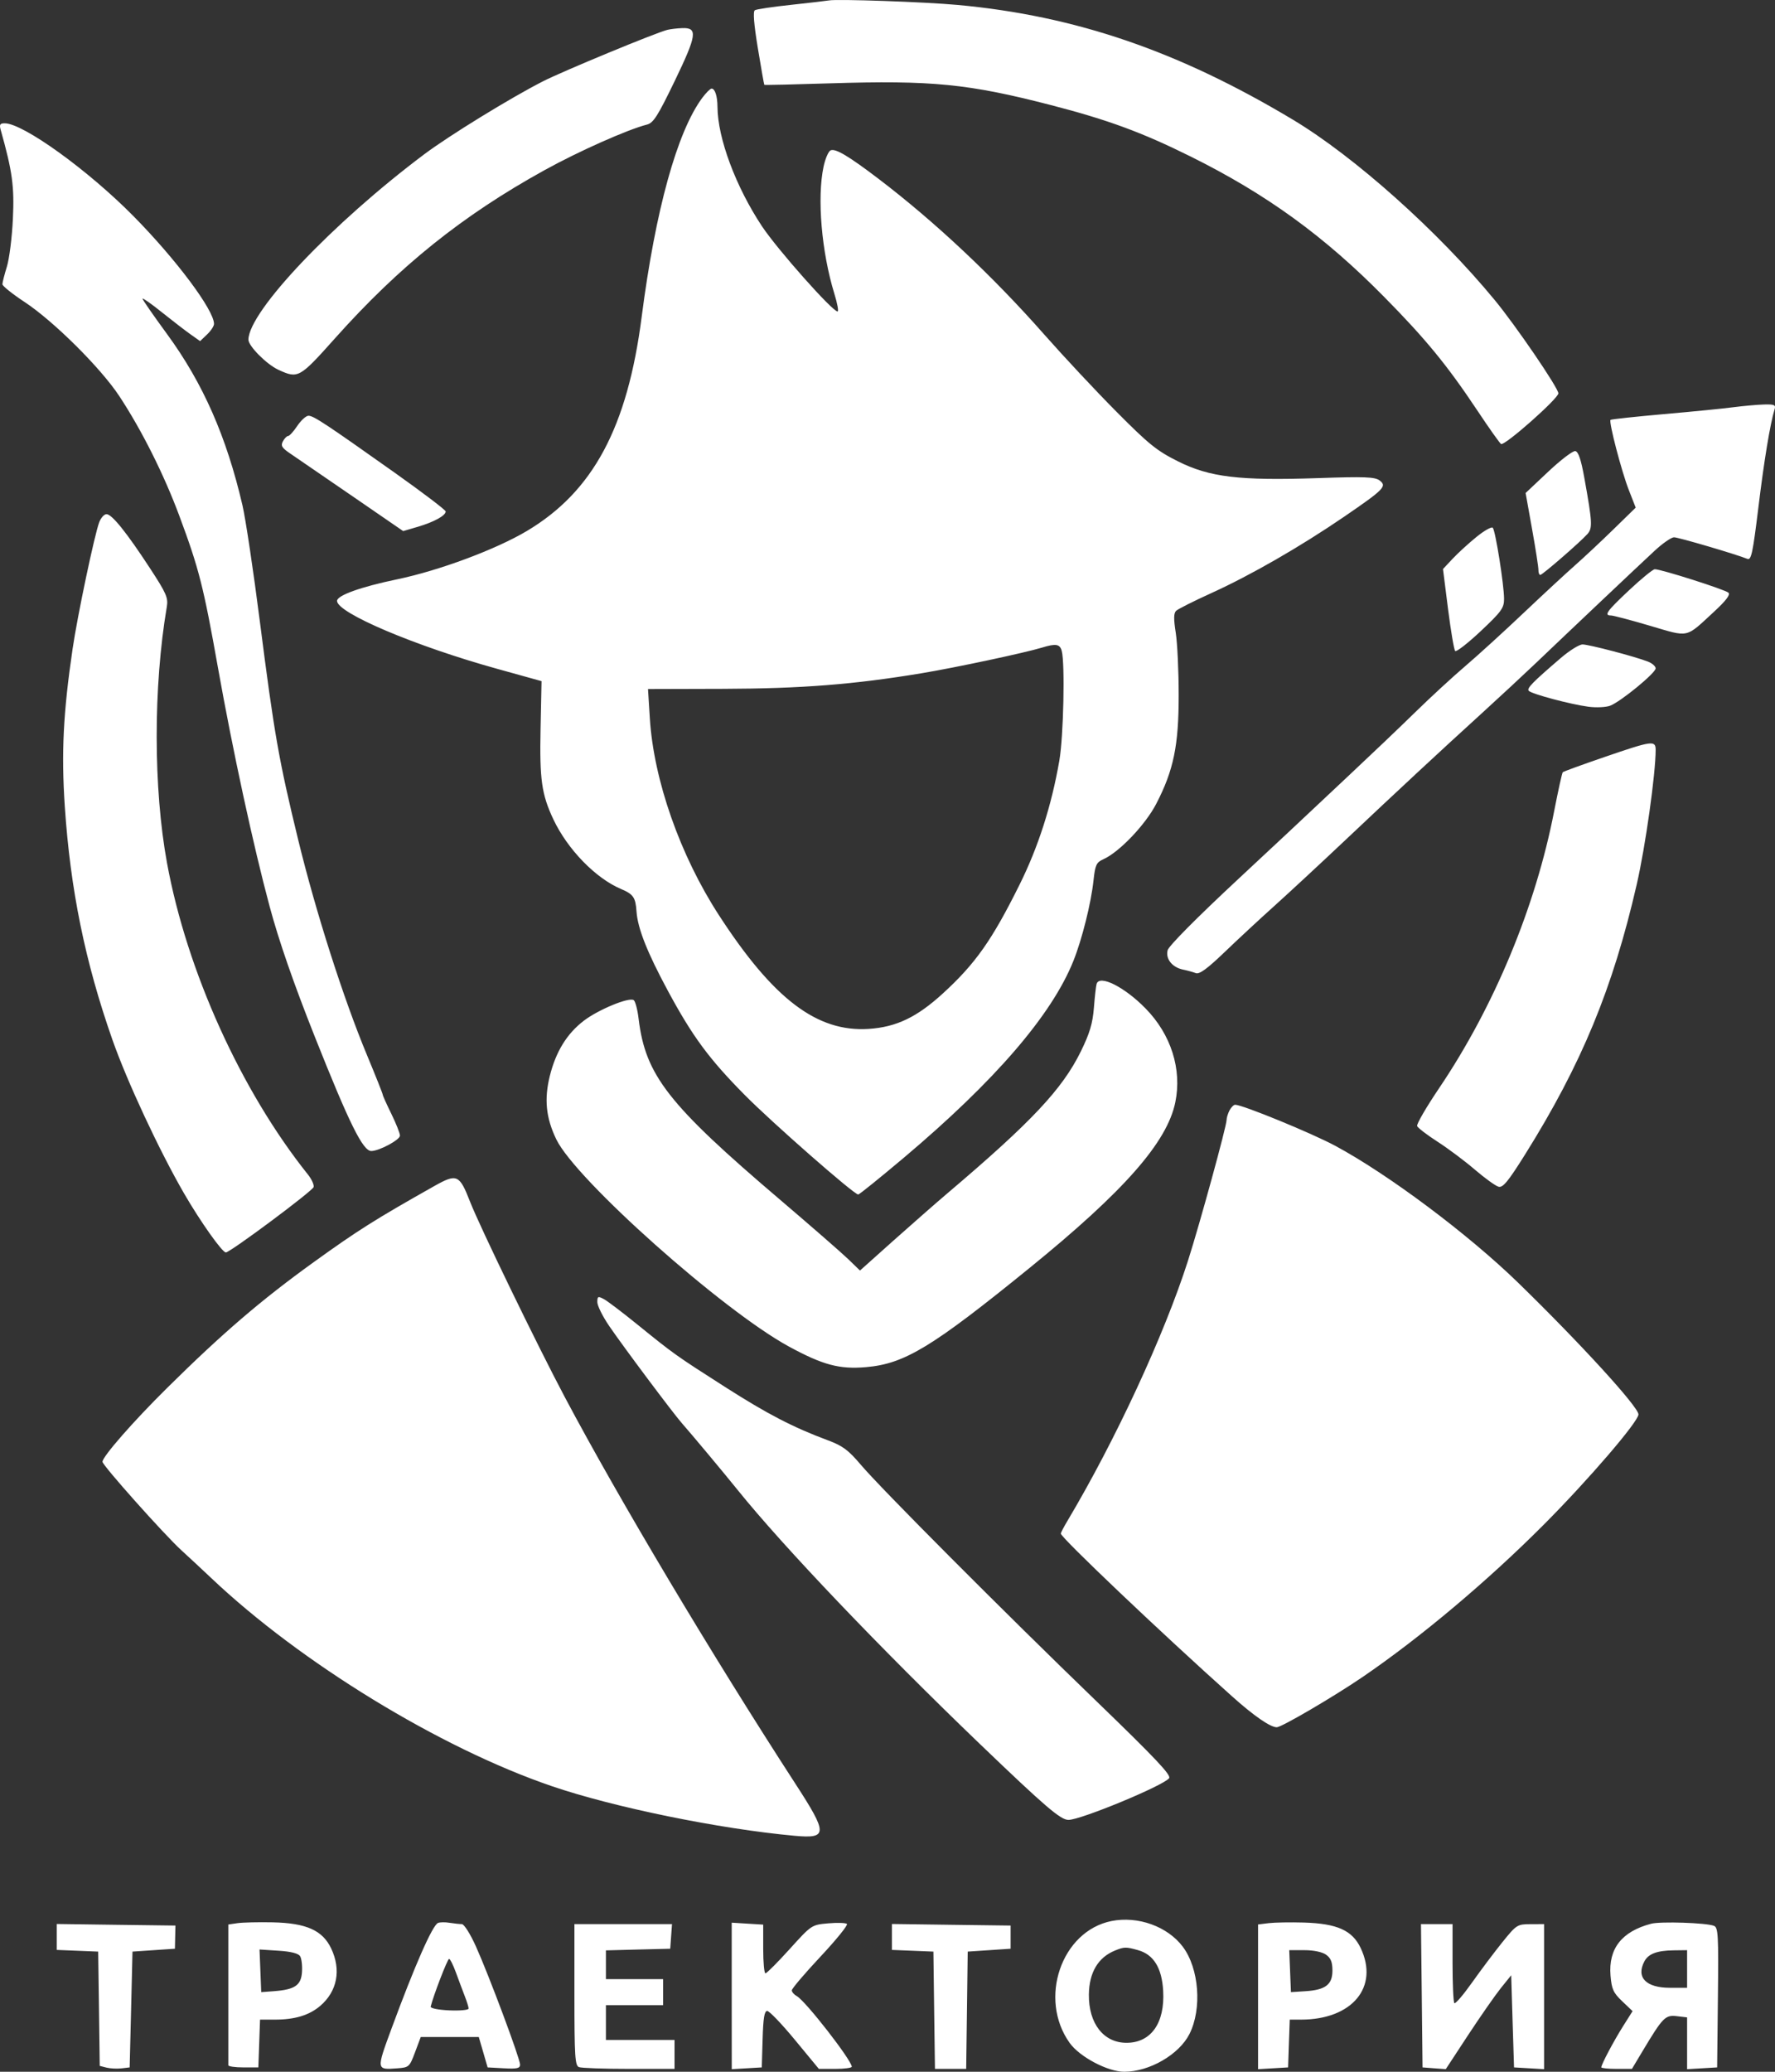 <svg width="42" height="49" viewBox="0 0 42 49" fill="none" xmlns="http://www.w3.org/2000/svg">
<rect x="0" y="0" width="42" height="49" fill="#333333" stroke="none"/>
<path fill-rule="evenodd" clip-rule="evenodd" d="M19.616 0.01C19.56 0.02 19.158 0.067 18.723 0.114C18.288 0.16 17.9 0.218 17.861 0.242C17.815 0.272 17.838 0.568 17.932 1.139C18.009 1.608 18.078 1.998 18.085 2.006C18.092 2.014 18.794 1.998 19.643 1.971C22.04 1.895 22.917 1.982 24.861 2.484C26.216 2.834 27.021 3.13 28.177 3.704C29.965 4.591 31.335 5.585 32.749 7.019C33.737 8.021 34.241 8.635 34.956 9.708C35.239 10.134 35.493 10.491 35.519 10.502C35.614 10.54 36.874 9.425 36.874 9.303C36.874 9.177 35.869 7.704 35.369 7.098C34.026 5.469 32.054 3.707 30.593 2.831C27.885 1.208 25.446 0.373 22.661 0.117C21.893 0.046 19.813 -0.027 19.616 0.01ZM15.792 0.706C15.512 0.776 13.322 1.682 12.848 1.923C12.079 2.315 10.627 3.207 10.034 3.652C7.867 5.279 5.89 7.362 5.878 8.032C5.875 8.182 6.309 8.618 6.587 8.746C7.055 8.961 7.085 8.944 7.93 7.998C9.454 6.292 10.947 5.094 12.882 4.026C13.684 3.582 14.853 3.062 15.307 2.947C15.461 2.908 15.562 2.749 15.966 1.914C16.49 0.828 16.515 0.651 16.143 0.665C16.024 0.669 15.866 0.688 15.792 0.706ZM16.615 2.317C16.022 3.118 15.509 4.971 15.184 7.489C14.847 10.109 14.034 11.625 12.466 12.559C11.732 12.996 10.394 13.494 9.396 13.702C8.538 13.88 7.975 14.082 7.975 14.212C7.975 14.497 9.822 15.28 11.765 15.819L12.814 16.11L12.791 17.234C12.766 18.434 12.815 18.785 13.092 19.375C13.427 20.086 14.092 20.772 14.697 21.027C14.986 21.15 15.039 21.226 15.061 21.557C15.089 21.957 15.312 22.522 15.804 23.435C16.385 24.512 16.774 25.04 17.616 25.892C18.265 26.549 20.206 28.251 20.307 28.252C20.333 28.252 20.82 27.859 21.39 27.379C23.545 25.562 24.885 24.007 25.398 22.729C25.602 22.221 25.817 21.363 25.875 20.82C25.915 20.454 25.942 20.397 26.108 20.322C26.484 20.154 27.1 19.509 27.357 19.015C27.769 18.222 27.891 17.633 27.89 16.44C27.89 15.875 27.859 15.213 27.821 14.968C27.769 14.64 27.771 14.503 27.829 14.447C27.872 14.405 28.247 14.216 28.664 14.027C29.595 13.604 30.766 12.931 31.808 12.219C32.757 11.569 32.825 11.499 32.642 11.362C32.532 11.28 32.285 11.27 31.189 11.308C29.324 11.371 28.625 11.287 27.874 10.912C27.372 10.661 27.182 10.508 26.412 9.732C25.924 9.241 25.16 8.423 24.712 7.915C23.494 6.533 22.123 5.245 20.785 4.227C20.078 3.69 19.774 3.509 19.656 3.555C19.604 3.575 19.528 3.749 19.487 3.942C19.33 4.681 19.439 5.959 19.742 6.945C19.814 7.177 19.848 7.367 19.819 7.367C19.696 7.367 18.397 5.903 18.03 5.352C17.411 4.419 16.981 3.268 16.977 2.528C16.976 2.275 16.918 2.095 16.837 2.095C16.806 2.095 16.706 2.195 16.615 2.317ZM0.016 3.07C0.292 4.051 0.342 4.408 0.305 5.176C0.285 5.609 0.221 6.118 0.163 6.306C0.105 6.494 0.057 6.682 0.057 6.722C0.056 6.763 0.293 6.953 0.582 7.143C1.271 7.597 2.385 8.704 2.824 9.37C3.354 10.175 3.88 11.223 4.244 12.202C4.708 13.448 4.816 13.874 5.157 15.79C5.507 17.754 5.996 20.012 6.38 21.439C6.599 22.254 6.95 23.265 7.449 24.52C8.268 26.58 8.588 27.226 8.787 27.223C8.976 27.221 9.464 26.958 9.464 26.859C9.464 26.804 9.372 26.573 9.261 26.346C9.149 26.118 9.057 25.914 9.057 25.893C9.057 25.871 8.889 25.448 8.683 24.953C8.125 23.614 7.47 21.563 7.056 19.864C6.596 17.973 6.49 17.367 6.148 14.694C5.997 13.508 5.812 12.275 5.738 11.955C5.36 10.328 4.804 9.064 3.954 7.903C3.634 7.466 3.372 7.089 3.372 7.064C3.372 7.039 3.578 7.183 3.829 7.385C4.08 7.586 4.387 7.822 4.51 7.909L4.735 8.068L4.899 7.911C4.99 7.825 5.064 7.712 5.064 7.661C5.064 7.334 4.169 6.137 3.161 5.115C2.088 4.027 0.547 2.916 0.111 2.916C-0 2.916 -0.019 2.947 0.016 3.07ZM41.02 9.631C40.788 9.662 40.043 9.736 39.366 9.795C38.689 9.855 38.123 9.916 38.108 9.931C38.063 9.977 38.367 11.143 38.54 11.587L38.704 12.006L38.178 12.519C37.889 12.801 37.485 13.179 37.281 13.359C37.076 13.539 36.528 14.046 36.062 14.487C35.597 14.928 34.973 15.497 34.675 15.751C34.377 16.005 33.844 16.496 33.49 16.842C33.137 17.188 32.436 17.855 31.934 18.325C31.431 18.795 31.005 19.195 30.986 19.215C30.968 19.235 30.214 19.939 29.311 20.78C28.315 21.707 27.653 22.374 27.628 22.476C27.577 22.68 27.737 22.88 27.995 22.933C28.095 22.953 28.23 22.991 28.294 23.015C28.379 23.049 28.561 22.917 28.971 22.524C29.279 22.228 29.805 21.74 30.14 21.439C30.475 21.138 31.223 20.445 31.802 19.899C33.071 18.7 34.084 17.76 35.081 16.853C35.49 16.48 36.054 15.957 36.333 15.691C37.073 14.984 38.748 13.4 39.149 13.029C39.339 12.852 39.547 12.708 39.611 12.708C39.715 12.708 41.071 13.107 41.346 13.218C41.438 13.255 41.474 13.085 41.606 12.009C41.742 10.89 41.885 10.023 41.991 9.678C42.022 9.576 41.984 9.56 41.735 9.567C41.574 9.572 41.253 9.601 41.02 9.631ZM7.035 10.072C6.947 10.204 6.849 10.312 6.818 10.312C6.787 10.312 6.731 10.369 6.694 10.438C6.638 10.544 6.67 10.594 6.878 10.734C7.016 10.827 7.671 11.276 8.334 11.732L9.54 12.561L9.891 12.458C10.27 12.346 10.546 12.194 10.546 12.097C10.546 12.063 10.006 11.653 9.345 11.184C7.712 10.027 7.418 9.832 7.299 9.833C7.242 9.833 7.124 9.941 7.035 10.072ZM36.635 11.155L36.099 11.66L36.251 12.509C36.335 12.976 36.403 13.413 36.402 13.479C36.401 13.544 36.421 13.598 36.446 13.598C36.496 13.598 37.39 12.823 37.562 12.63C37.686 12.49 37.678 12.355 37.489 11.305C37.411 10.87 37.348 10.684 37.275 10.669C37.218 10.658 36.931 10.877 36.635 11.155ZM2.349 12.349C2.239 12.632 1.832 14.565 1.718 15.345C1.496 16.856 1.449 17.803 1.533 19.07C1.665 21.044 2.014 22.752 2.659 24.589C3.01 25.587 3.772 27.219 4.358 28.231C4.743 28.895 5.258 29.622 5.344 29.622C5.445 29.622 7.401 28.166 7.421 28.075C7.434 28.021 7.373 27.887 7.286 27.779C5.701 25.796 4.421 22.967 3.952 20.412C3.628 18.648 3.626 16.245 3.947 14.352C3.983 14.139 3.938 14.035 3.547 13.437C2.995 12.593 2.648 12.161 2.52 12.161C2.466 12.161 2.389 12.245 2.349 12.349ZM34.939 12.697C34.756 12.845 34.503 13.076 34.375 13.212L34.144 13.458L34.263 14.401C34.329 14.92 34.405 15.368 34.432 15.397C34.459 15.426 34.73 15.215 35.035 14.929C35.527 14.466 35.589 14.381 35.589 14.166C35.589 13.833 35.385 12.55 35.322 12.482C35.294 12.452 35.121 12.549 34.939 12.697ZM38.547 13.96C38.017 14.458 37.946 14.557 38.12 14.557C38.173 14.557 38.587 14.666 39.041 14.8C39.984 15.077 39.87 15.102 40.563 14.463C40.835 14.212 40.947 14.066 40.901 14.02C40.832 13.948 39.298 13.46 39.155 13.463C39.11 13.465 38.837 13.688 38.547 13.96ZM25.123 15.396C25.202 15.696 25.165 17.421 25.066 17.989C24.882 19.053 24.566 20.037 24.124 20.925C23.473 22.235 23.083 22.789 22.314 23.493C21.696 24.059 21.209 24.292 20.554 24.335C19.332 24.414 18.299 23.63 17.011 21.645C16.092 20.23 15.467 18.449 15.376 16.985L15.333 16.297L17.119 16.292C18.967 16.286 20.202 16.189 21.802 15.924C22.608 15.79 24.253 15.44 24.658 15.316C24.984 15.216 25.08 15.232 25.123 15.396ZM36.938 15.557C36.255 16.143 36.117 16.284 36.175 16.34C36.252 16.417 37.167 16.66 37.585 16.715C37.771 16.74 38.004 16.728 38.102 16.69C38.354 16.592 39.176 15.917 39.176 15.808C39.176 15.758 39.092 15.685 38.989 15.646C38.681 15.526 37.595 15.242 37.446 15.242C37.369 15.242 37.141 15.384 36.938 15.557ZM37.974 17.902C37.443 18.084 36.995 18.247 36.978 18.264C36.961 18.281 36.87 18.694 36.775 19.182C36.336 21.448 35.354 23.81 34.048 25.743C33.747 26.189 33.514 26.59 33.532 26.633C33.549 26.676 33.767 26.843 34.017 27.004C34.267 27.165 34.665 27.463 34.901 27.666C35.137 27.868 35.388 28.049 35.459 28.068C35.562 28.095 35.685 27.945 36.087 27.304C37.422 25.171 38.163 23.379 38.728 20.919C38.934 20.023 39.176 18.302 39.176 17.734C39.176 17.506 39.091 17.518 37.974 17.902ZM25.948 23.27C25.933 23.318 25.904 23.572 25.884 23.835C25.854 24.207 25.785 24.438 25.577 24.863C25.138 25.759 24.409 26.535 22.419 28.222C22.155 28.446 21.582 28.949 21.144 29.339L20.349 30.05L20.067 29.777C19.912 29.628 19.191 29 18.466 28.382C15.812 26.124 15.274 25.436 15.111 24.098C15.085 23.878 15.032 23.678 14.994 23.654C14.881 23.58 14.158 23.879 13.815 24.141C13.416 24.446 13.155 24.869 13.011 25.442C12.873 25.995 12.917 26.437 13.163 26.947C13.623 27.9 17.101 30.996 18.668 31.848C19.471 32.284 19.862 32.389 20.49 32.335C21.404 32.257 22.053 31.864 24.365 29.986C26.599 28.172 27.616 27.016 27.81 26.071C27.971 25.289 27.709 24.465 27.105 23.85C26.607 23.341 26.016 23.046 25.948 23.27ZM29.093 26.262C29.055 26.335 29.023 26.438 29.023 26.491C29.023 26.635 28.392 28.936 28.11 29.818C27.548 31.575 26.39 34.072 25.253 35.979C25.171 36.117 25.102 36.248 25.101 36.271C25.095 36.359 27.475 38.62 29.153 40.121C29.669 40.583 30.058 40.852 30.211 40.852C30.324 40.852 31.555 40.131 32.238 39.666C33.608 38.732 35.205 37.389 36.537 36.052C37.595 34.989 38.767 33.624 38.769 33.453C38.77 33.276 37.392 31.768 35.921 30.337C34.74 29.189 32.853 27.777 31.595 27.1C31.035 26.799 29.401 26.129 29.226 26.129C29.192 26.129 29.132 26.189 29.093 26.262ZM10.276 28.052C8.873 28.843 8.469 29.098 7.422 29.852C6.176 30.75 5.263 31.533 3.952 32.829C3.155 33.617 2.425 34.45 2.425 34.573C2.425 34.658 3.889 36.299 4.297 36.671C4.477 36.835 4.792 37.128 4.997 37.322C7.109 39.323 10.409 41.34 13.051 42.243C14.516 42.745 17.025 43.257 18.804 43.419C19.589 43.49 19.591 43.374 18.818 42.184C16.831 39.121 14.653 35.47 13.365 33.045C12.721 31.833 11.348 29.002 11.123 28.423C10.871 27.777 10.811 27.751 10.276 28.052ZM14.134 30.797C14.134 30.882 14.261 31.137 14.417 31.365C14.755 31.86 15.923 33.42 16.136 33.662C16.375 33.934 17.12 34.825 17.451 35.236C18.536 36.583 20.844 39.001 23.203 41.264C24.741 42.739 25.096 43.043 25.282 43.043C25.572 43.043 27.514 42.24 27.663 42.058C27.721 41.988 27.347 41.592 25.961 40.253C23.742 38.112 20.84 35.201 20.369 34.644C20.075 34.297 19.94 34.196 19.594 34.067C18.764 33.758 18.162 33.446 17.155 32.803C15.985 32.055 15.95 32.03 15.081 31.326C14.727 31.039 14.37 30.768 14.286 30.724C14.15 30.652 14.134 30.66 14.134 30.797ZM26.301 45.435C25.114 45.672 24.564 47.275 25.311 48.319C25.547 48.649 26.213 49 26.601 49C27.196 49 27.9 48.593 28.145 48.107C28.446 47.509 28.373 46.554 27.986 46.041C27.625 45.562 26.925 45.311 26.301 45.435ZM5.623 45.485L5.403 45.517V47.156C5.403 48.057 5.403 48.818 5.403 48.846C5.403 48.874 5.563 48.897 5.758 48.897H6.113L6.133 48.332L6.153 47.767L6.505 47.767C6.976 47.767 7.316 47.664 7.576 47.443C7.981 47.098 8.078 46.589 7.835 46.081C7.631 45.654 7.246 45.483 6.452 45.466C6.117 45.459 5.744 45.468 5.623 45.485ZM10.363 45.481C10.23 45.54 9.811 46.494 9.258 47.995C8.904 48.957 8.904 48.956 9.398 48.919C9.678 48.898 9.69 48.887 9.821 48.538L9.956 48.178H10.642H11.329L11.434 48.538L11.538 48.897L11.922 48.918C12.236 48.935 12.306 48.919 12.306 48.83C12.306 48.69 11.569 46.718 11.261 46.035C11.13 45.743 10.981 45.508 10.929 45.508C10.877 45.508 10.747 45.494 10.639 45.477C10.533 45.459 10.408 45.461 10.363 45.481ZM17.314 47.206L17.315 48.939L17.67 48.918L18.025 48.897L18.045 48.23C18.059 47.729 18.087 47.562 18.154 47.562C18.204 47.562 18.499 47.87 18.81 48.247L19.376 48.932H19.767C19.981 48.932 20.156 48.908 20.155 48.88C20.147 48.721 19.058 47.322 18.854 47.211C18.789 47.175 18.736 47.114 18.736 47.074C18.736 47.034 19.041 46.675 19.414 46.277C19.788 45.878 20.069 45.53 20.04 45.504C20.012 45.477 19.811 45.471 19.595 45.49C19.203 45.525 19.203 45.526 18.684 46.099C18.399 46.414 18.142 46.672 18.112 46.672C18.083 46.672 18.059 46.413 18.059 46.096V45.52L17.687 45.497L17.314 45.474L17.314 47.206ZM30.022 45.485L29.768 45.516V47.227V48.939L30.123 48.918L30.479 48.897L30.498 48.332L30.518 47.767H30.782C31.996 47.767 32.638 46.995 32.194 46.069C31.996 45.655 31.638 45.495 30.854 45.471C30.536 45.462 30.161 45.468 30.022 45.485ZM39.069 45.499C38.374 45.682 38.056 46.088 38.108 46.723C38.135 47.046 38.173 47.131 38.384 47.332L38.63 47.566L38.404 47.924C38.177 48.285 37.89 48.827 37.89 48.895C37.89 48.915 38.053 48.932 38.252 48.932H38.615L38.871 48.504C39.347 47.711 39.404 47.653 39.677 47.685L39.92 47.714V48.326V48.939L40.275 48.918L40.631 48.897L40.649 47.245C40.665 45.76 40.656 45.587 40.555 45.548C40.369 45.476 39.291 45.441 39.069 45.499ZM1.342 45.812V46.118L1.833 46.138L2.323 46.158L2.342 47.51L2.36 48.861L2.52 48.902C2.607 48.924 2.767 48.932 2.873 48.92L3.068 48.897L3.102 47.528L3.135 46.158L3.637 46.124L4.139 46.09L4.145 45.816L4.151 45.542L2.746 45.524L1.342 45.505V45.812ZM13.592 47.178C13.592 48.638 13.606 48.854 13.699 48.89C13.758 48.913 14.291 48.932 14.884 48.932H15.961V48.589V48.247H15.149H14.337V47.836V47.425H15.013H15.69V47.117V46.809H15.013H14.337V46.469V46.129L15.098 46.109L15.859 46.09L15.88 45.799L15.901 45.508H14.747H13.592V47.178ZM21.105 45.812V46.118L21.595 46.138L22.086 46.158L22.104 47.545L22.123 48.932H22.492H22.862L22.88 47.545L22.898 46.158L23.406 46.124L23.913 46.09V45.816V45.542L22.509 45.524L21.105 45.505V45.812ZM33.642 47.203L33.66 48.897L33.934 48.918L34.21 48.938L34.74 48.13C35.032 47.686 35.381 47.186 35.514 47.02L35.758 46.718L35.791 47.808L35.825 48.897L36.181 48.918L36.536 48.939V47.223V45.508L36.215 45.509C35.903 45.51 35.883 45.522 35.548 45.937C35.359 46.172 35.035 46.602 34.83 46.892C34.624 47.183 34.437 47.401 34.413 47.377C34.389 47.353 34.37 46.923 34.37 46.421V45.508H33.997H33.623L33.642 47.203ZM26.929 46.124C27.297 46.227 27.492 46.543 27.523 47.086C27.566 47.847 27.236 48.315 26.655 48.315C26.113 48.315 25.757 47.858 25.765 47.173C25.771 46.651 25.984 46.294 26.385 46.132C26.603 46.044 26.642 46.044 26.929 46.124ZM7.1 46.265C7.135 46.319 7.156 46.487 7.146 46.637C7.126 46.955 6.979 47.056 6.486 47.094L6.181 47.117L6.161 46.612L6.141 46.108L6.589 46.137C6.879 46.155 7.059 46.2 7.1 46.265ZM31.377 46.231C31.489 46.31 31.528 46.406 31.528 46.606C31.528 46.94 31.363 47.065 30.885 47.095L30.546 47.117L30.526 46.621L30.506 46.124H30.867C31.083 46.124 31.287 46.167 31.377 46.231ZM39.92 46.569V47.014H39.514C38.947 47.014 38.709 46.768 38.909 46.39C39.004 46.21 39.206 46.134 39.599 46.128L39.92 46.124V46.569ZM10.789 46.655C10.854 46.834 10.948 47.084 10.997 47.211C11.047 47.338 11.088 47.47 11.088 47.505C11.088 47.54 10.882 47.559 10.631 47.548C10.37 47.537 10.181 47.498 10.191 47.459C10.254 47.199 10.589 46.33 10.626 46.33C10.65 46.33 10.724 46.476 10.789 46.655Z" fill="white"/>
</svg>
